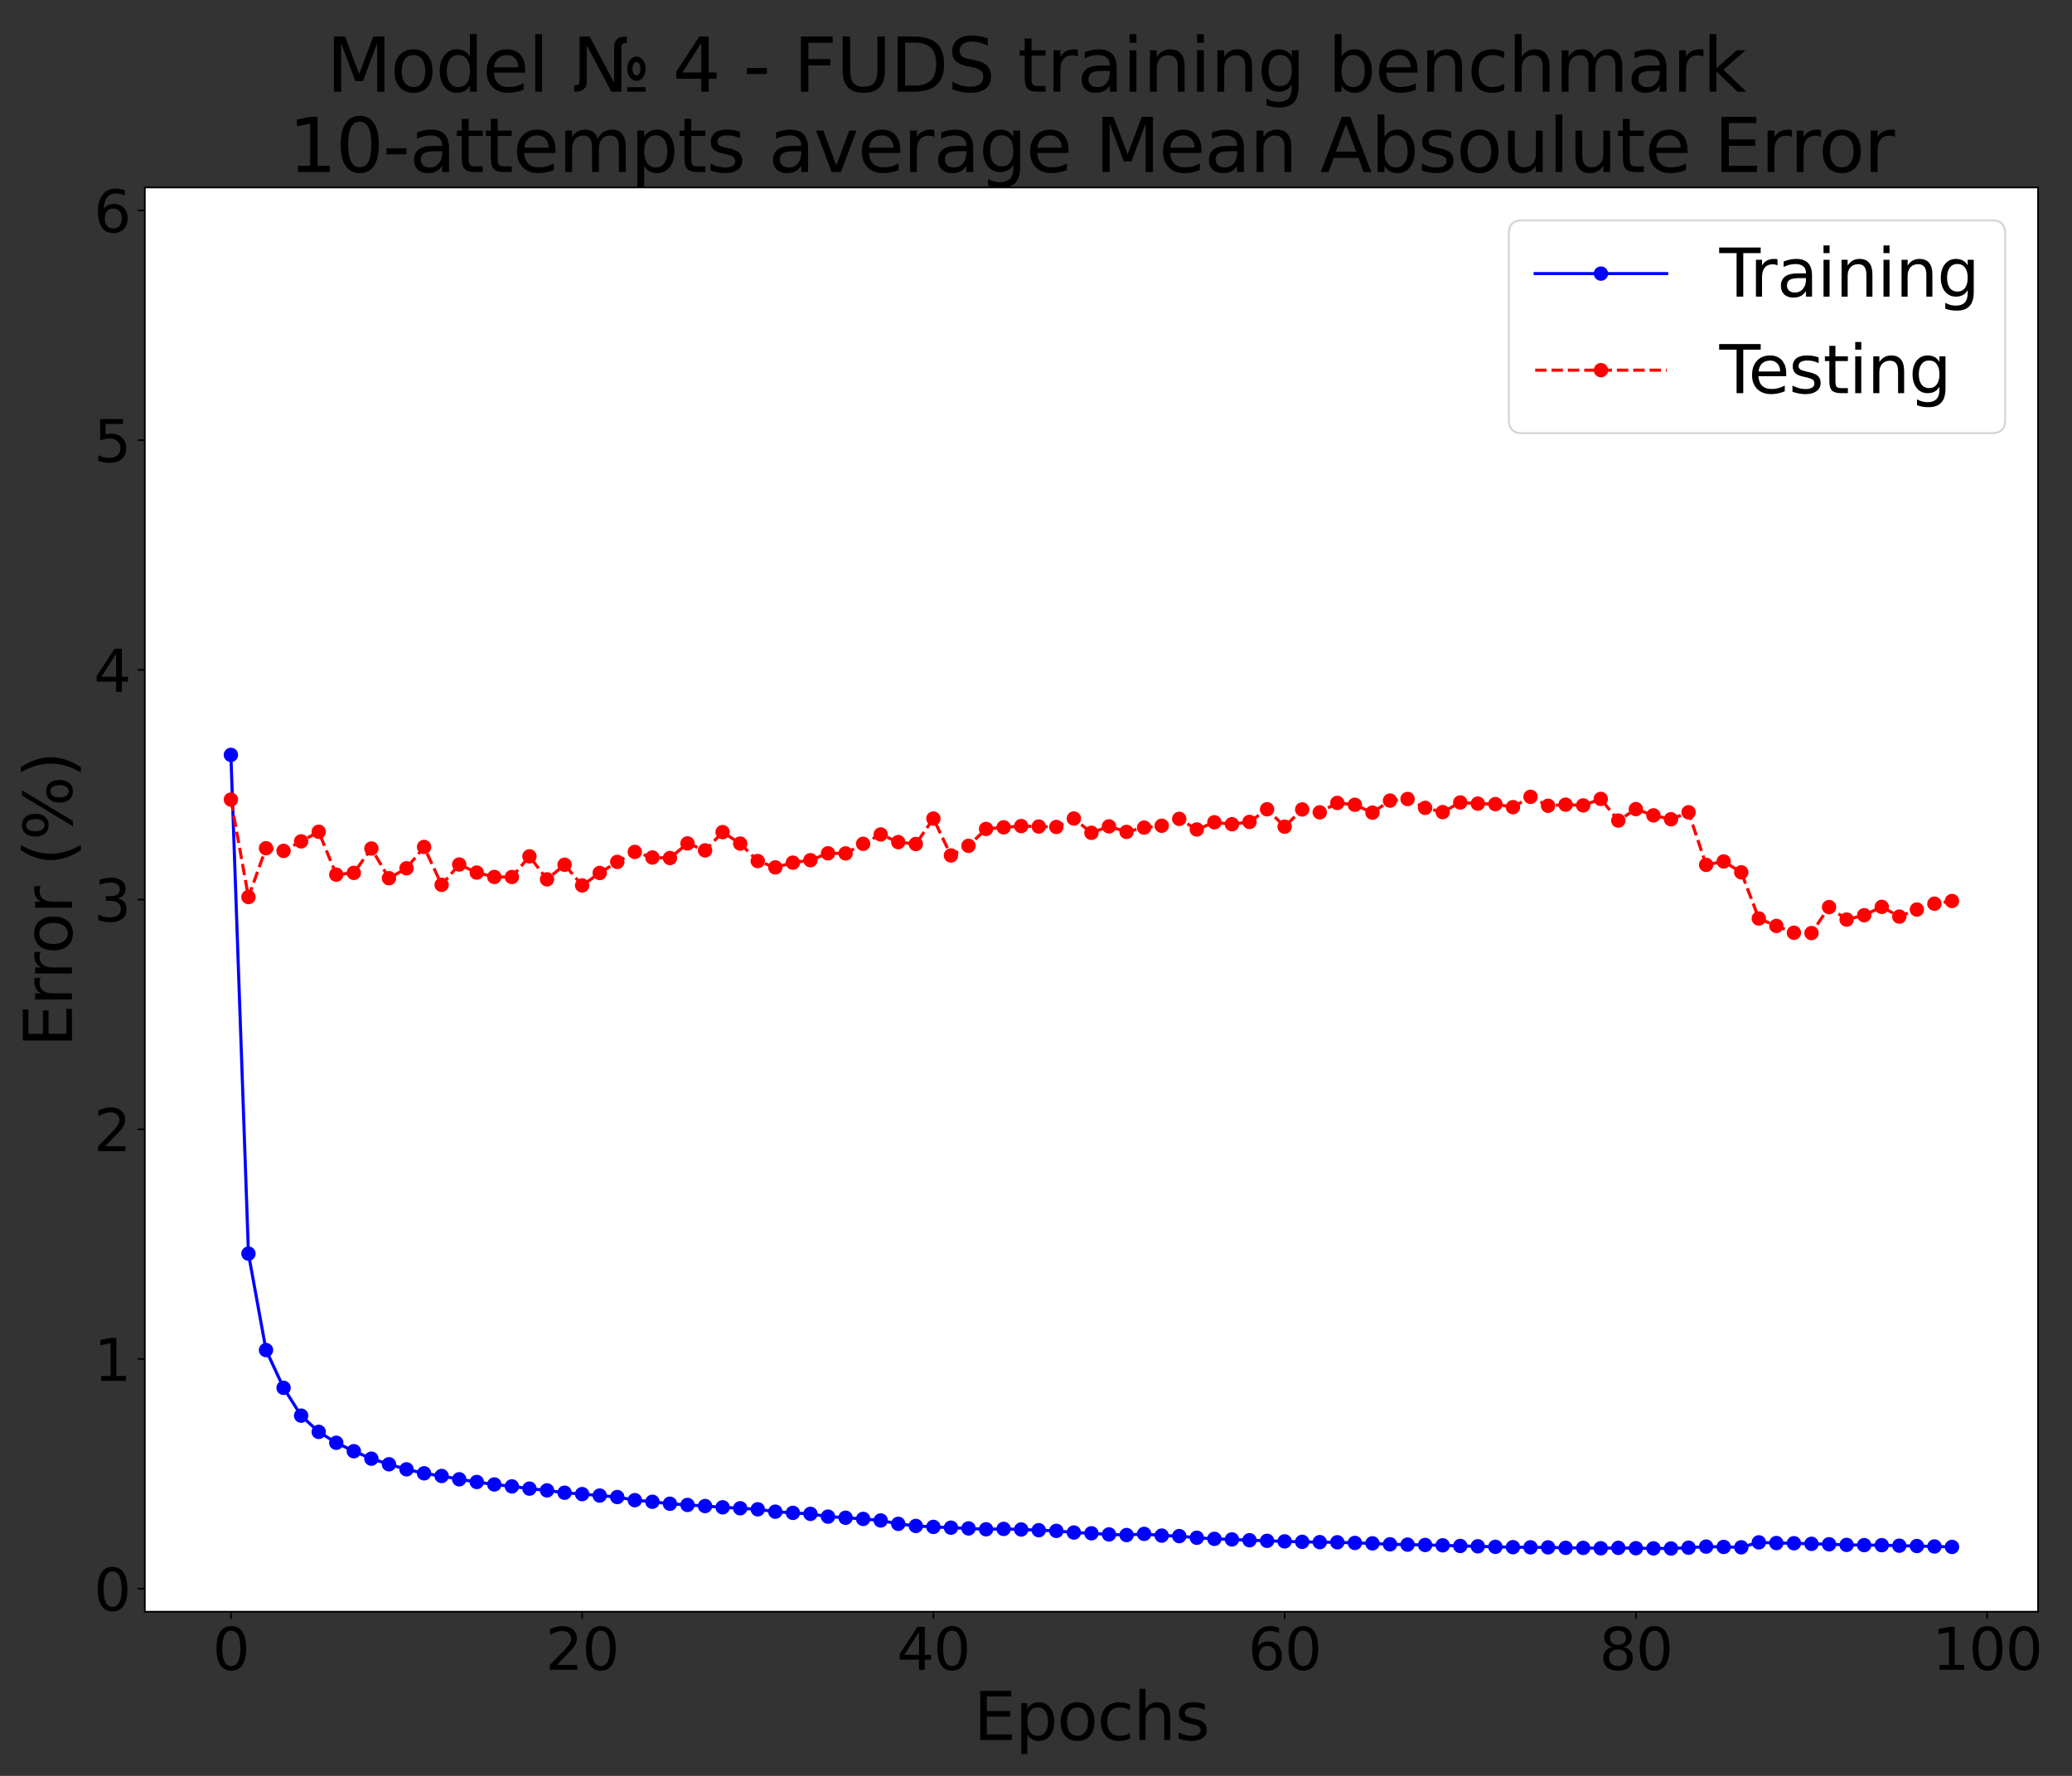 <?xml version="1.0" encoding="utf-8" standalone="no"?>
<!DOCTYPE svg PUBLIC "-//W3C//DTD SVG 1.1//EN"
  "http://www.w3.org/Graphics/SVG/1.1/DTD/svg11.dtd">
<svg xmlns:xlink="http://www.w3.org/1999/xlink" width="1008pt" height="864pt" viewBox="0 0 1008 864" xmlns="http://www.w3.org/2000/svg" version="1.1">
 <rect x="0" y="0" width="1008" height="864" fill="#333333" stroke="none"/>
 <defs>
  <style type="text/css">*{stroke-linejoin: round; stroke-linecap: butt}</style>
 </defs>
 <g id="figure_1">
  <g id="patch_1">
   <path d="M 0 864 
L 1008 864 
L 1008 0 
L 0 0 
L 0 864 
z
" style="fill: none"/>
  </g>
  <g id="axes_1">
   <g id="patch_2">
    <path d="M 70.46 784.12 
L 991.486 784.12 
L 991.486 91.2 
L 70.46 91.2 
z
" style="fill: #ffffff"/>
   </g>
   <g id="matplotlib.axis_1">
    <g id="xtick_1">
     <g id="line2d_1">
      <defs>
       <path id="m83b42dad55" d="M 0 0 
L 0 3.5 
" style="stroke: #000000; stroke-width: 0.8"/>
      </defs>
      <g>
       <use xlink:href="#m83b42dad55" x="112.325" y="784.12" style="stroke: #000000; stroke-width: 0.8"/>
      </g>
     </g>
     <g id="text_1">
      <!-- 0 -->
      <g transform="translate(103.417 812.396)scale(0.28 -0.28)">
       <defs>
        <path id="DejaVuSans-30" d="M 2034 4250 
Q 1547 4250 1301 3770 
Q 1056 3291 1056 2328 
Q 1056 1369 1301 889 
Q 1547 409 2034 409 
Q 2525 409 2770 889 
Q 3016 1369 3016 2328 
Q 3016 3291 2770 3770 
Q 2525 4250 2034 4250 
z
M 2034 4750 
Q 2819 4750 3233 4129 
Q 3647 3509 3647 2328 
Q 3647 1150 3233 529 
Q 2819 -91 2034 -91 
Q 1250 -91 836 529 
Q 422 1150 422 2328 
Q 422 3509 836 4129 
Q 1250 4750 2034 4750 
z
" transform="scale(0.016)"/>
       </defs>
       <use xlink:href="#DejaVuSans-30"/>
      </g>
     </g>
    </g>
    <g id="xtick_2">
     <g id="line2d_2">
      <g>
       <use xlink:href="#m83b42dad55" x="283.202" y="784.12" style="stroke: #000000; stroke-width: 0.8"/>
      </g>
     </g>
     <g id="text_2">
      <!-- 20 -->
      <g transform="translate(265.387 812.396)scale(0.28 -0.28)">
       <defs>
        <path id="DejaVuSans-32" d="M 1228 531 
L 3431 531 
L 3431 0 
L 469 0 
L 469 531 
Q 828 903 1448 1529 
Q 2069 2156 2228 2338 
Q 2531 2678 2651 2914 
Q 2772 3150 2772 3378 
Q 2772 3750 2511 3984 
Q 2250 4219 1831 4219 
Q 1534 4219 1204 4116 
Q 875 4013 500 3803 
L 500 4441 
Q 881 4594 1212 4672 
Q 1544 4750 1819 4750 
Q 2544 4750 2975 4387 
Q 3406 4025 3406 3419 
Q 3406 3131 3298 2873 
Q 3191 2616 2906 2266 
Q 2828 2175 2409 1742 
Q 1991 1309 1228 531 
z
" transform="scale(0.016)"/>
       </defs>
       <use xlink:href="#DejaVuSans-32"/>
       <use xlink:href="#DejaVuSans-30" x="63.623"/>
      </g>
     </g>
    </g>
    <g id="xtick_3">
     <g id="line2d_3">
      <g>
       <use xlink:href="#m83b42dad55" x="454.078" y="784.12" style="stroke: #000000; stroke-width: 0.8"/>
      </g>
     </g>
     <g id="text_3">
      <!-- 40 -->
      <g transform="translate(436.263 812.396)scale(0.28 -0.28)">
       <defs>
        <path id="DejaVuSans-34" d="M 2419 4116 
L 825 1625 
L 2419 1625 
L 2419 4116 
z
M 2253 4666 
L 3047 4666 
L 3047 1625 
L 3713 1625 
L 3713 1100 
L 3047 1100 
L 3047 0 
L 2419 0 
L 2419 1100 
L 313 1100 
L 313 1709 
L 2253 4666 
z
" transform="scale(0.016)"/>
       </defs>
       <use xlink:href="#DejaVuSans-34"/>
       <use xlink:href="#DejaVuSans-30" x="63.623"/>
      </g>
     </g>
    </g>
    <g id="xtick_4">
     <g id="line2d_4">
      <g>
       <use xlink:href="#m83b42dad55" x="624.955" y="784.12" style="stroke: #000000; stroke-width: 0.8"/>
      </g>
     </g>
     <g id="text_4">
      <!-- 60 -->
      <g transform="translate(607.14 812.396)scale(0.28 -0.28)">
       <defs>
        <path id="DejaVuSans-36" d="M 2113 2584 
Q 1688 2584 1439 2293 
Q 1191 2003 1191 1497 
Q 1191 994 1439 701 
Q 1688 409 2113 409 
Q 2538 409 2786 701 
Q 3034 994 3034 1497 
Q 3034 2003 2786 2293 
Q 2538 2584 2113 2584 
z
M 3366 4563 
L 3366 3988 
Q 3128 4100 2886 4159 
Q 2644 4219 2406 4219 
Q 1781 4219 1451 3797 
Q 1122 3375 1075 2522 
Q 1259 2794 1537 2939 
Q 1816 3084 2150 3084 
Q 2853 3084 3261 2657 
Q 3669 2231 3669 1497 
Q 3669 778 3244 343 
Q 2819 -91 2113 -91 
Q 1303 -91 875 529 
Q 447 1150 447 2328 
Q 447 3434 972 4092 
Q 1497 4750 2381 4750 
Q 2619 4750 2861 4703 
Q 3103 4656 3366 4563 
z
" transform="scale(0.016)"/>
       </defs>
       <use xlink:href="#DejaVuSans-36"/>
       <use xlink:href="#DejaVuSans-30" x="63.623"/>
      </g>
     </g>
    </g>
    <g id="xtick_5">
     <g id="line2d_5">
      <g>
       <use xlink:href="#m83b42dad55" x="795.832" y="784.12" style="stroke: #000000; stroke-width: 0.8"/>
      </g>
     </g>
     <g id="text_5">
      <!-- 80 -->
      <g transform="translate(778.017 812.396)scale(0.28 -0.28)">
       <defs>
        <path id="DejaVuSans-38" d="M 2034 2216 
Q 1584 2216 1326 1975 
Q 1069 1734 1069 1313 
Q 1069 891 1326 650 
Q 1584 409 2034 409 
Q 2484 409 2743 651 
Q 3003 894 3003 1313 
Q 3003 1734 2745 1975 
Q 2488 2216 2034 2216 
z
M 1403 2484 
Q 997 2584 770 2862 
Q 544 3141 544 3541 
Q 544 4100 942 4425 
Q 1341 4750 2034 4750 
Q 2731 4750 3128 4425 
Q 3525 4100 3525 3541 
Q 3525 3141 3298 2862 
Q 3072 2584 2669 2484 
Q 3125 2378 3379 2068 
Q 3634 1759 3634 1313 
Q 3634 634 3220 271 
Q 2806 -91 2034 -91 
Q 1263 -91 848 271 
Q 434 634 434 1313 
Q 434 1759 690 2068 
Q 947 2378 1403 2484 
z
M 1172 3481 
Q 1172 3119 1398 2916 
Q 1625 2713 2034 2713 
Q 2441 2713 2670 2916 
Q 2900 3119 2900 3481 
Q 2900 3844 2670 4047 
Q 2441 4250 2034 4250 
Q 1625 4250 1398 4047 
Q 1172 3844 1172 3481 
z
" transform="scale(0.016)"/>
       </defs>
       <use xlink:href="#DejaVuSans-38"/>
       <use xlink:href="#DejaVuSans-30" x="63.623"/>
      </g>
     </g>
    </g>
    <g id="xtick_6">
     <g id="line2d_6">
      <g>
       <use xlink:href="#m83b42dad55" x="966.708" y="784.12" style="stroke: #000000; stroke-width: 0.8"/>
      </g>
     </g>
     <g id="text_6">
      <!-- 100 -->
      <g transform="translate(939.986 812.396)scale(0.28 -0.28)">
       <defs>
        <path id="DejaVuSans-31" d="M 794 531 
L 1825 531 
L 1825 4091 
L 703 3866 
L 703 4441 
L 1819 4666 
L 2450 4666 
L 2450 531 
L 3481 531 
L 3481 0 
L 794 0 
L 794 531 
z
" transform="scale(0.016)"/>
       </defs>
       <use xlink:href="#DejaVuSans-31"/>
       <use xlink:href="#DejaVuSans-30" x="63.623"/>
       <use xlink:href="#DejaVuSans-30" x="127.246"/>
      </g>
     </g>
    </g>
    <g id="text_7">
     <!-- Epochs -->
     <g transform="translate(473.643 846.534)scale(0.32 -0.32)">
      <defs>
       <path id="DejaVuSans-45" d="M 628 4666 
L 3578 4666 
L 3578 4134 
L 1259 4134 
L 1259 2753 
L 3481 2753 
L 3481 2222 
L 1259 2222 
L 1259 531 
L 3634 531 
L 3634 0 
L 628 0 
L 628 4666 
z
" transform="scale(0.016)"/>
       <path id="DejaVuSans-70" d="M 1159 525 
L 1159 -1331 
L 581 -1331 
L 581 3500 
L 1159 3500 
L 1159 2969 
Q 1341 3281 1617 3432 
Q 1894 3584 2278 3584 
Q 2916 3584 3314 3078 
Q 3713 2572 3713 1747 
Q 3713 922 3314 415 
Q 2916 -91 2278 -91 
Q 1894 -91 1617 61 
Q 1341 213 1159 525 
z
M 3116 1747 
Q 3116 2381 2855 2742 
Q 2594 3103 2138 3103 
Q 1681 3103 1420 2742 
Q 1159 2381 1159 1747 
Q 1159 1113 1420 752 
Q 1681 391 2138 391 
Q 2594 391 2855 752 
Q 3116 1113 3116 1747 
z
" transform="scale(0.016)"/>
       <path id="DejaVuSans-6f" d="M 1959 3097 
Q 1497 3097 1228 2736 
Q 959 2375 959 1747 
Q 959 1119 1226 758 
Q 1494 397 1959 397 
Q 2419 397 2687 759 
Q 2956 1122 2956 1747 
Q 2956 2369 2687 2733 
Q 2419 3097 1959 3097 
z
M 1959 3584 
Q 2709 3584 3137 3096 
Q 3566 2609 3566 1747 
Q 3566 888 3137 398 
Q 2709 -91 1959 -91 
Q 1206 -91 779 398 
Q 353 888 353 1747 
Q 353 2609 779 3096 
Q 1206 3584 1959 3584 
z
" transform="scale(0.016)"/>
       <path id="DejaVuSans-63" d="M 3122 3366 
L 3122 2828 
Q 2878 2963 2633 3030 
Q 2388 3097 2138 3097 
Q 1578 3097 1268 2742 
Q 959 2388 959 1747 
Q 959 1106 1268 751 
Q 1578 397 2138 397 
Q 2388 397 2633 464 
Q 2878 531 3122 666 
L 3122 134 
Q 2881 22 2623 -34 
Q 2366 -91 2075 -91 
Q 1284 -91 818 406 
Q 353 903 353 1747 
Q 353 2603 823 3093 
Q 1294 3584 2113 3584 
Q 2378 3584 2631 3529 
Q 2884 3475 3122 3366 
z
" transform="scale(0.016)"/>
       <path id="DejaVuSans-68" d="M 3513 2113 
L 3513 0 
L 2938 0 
L 2938 2094 
Q 2938 2591 2744 2837 
Q 2550 3084 2163 3084 
Q 1697 3084 1428 2787 
Q 1159 2491 1159 1978 
L 1159 0 
L 581 0 
L 581 4863 
L 1159 4863 
L 1159 2956 
Q 1366 3272 1645 3428 
Q 1925 3584 2291 3584 
Q 2894 3584 3203 3211 
Q 3513 2838 3513 2113 
z
" transform="scale(0.016)"/>
       <path id="DejaVuSans-73" d="M 2834 3397 
L 2834 2853 
Q 2591 2978 2328 3040 
Q 2066 3103 1784 3103 
Q 1356 3103 1142 2972 
Q 928 2841 928 2578 
Q 928 2378 1081 2264 
Q 1234 2150 1697 2047 
L 1894 2003 
Q 2506 1872 2764 1633 
Q 3022 1394 3022 966 
Q 3022 478 2636 193 
Q 2250 -91 1575 -91 
Q 1294 -91 989 -36 
Q 684 19 347 128 
L 347 722 
Q 666 556 975 473 
Q 1284 391 1588 391 
Q 1994 391 2212 530 
Q 2431 669 2431 922 
Q 2431 1156 2273 1281 
Q 2116 1406 1581 1522 
L 1381 1569 
Q 847 1681 609 1914 
Q 372 2147 372 2553 
Q 372 3047 722 3315 
Q 1072 3584 1716 3584 
Q 2034 3584 2315 3537 
Q 2597 3491 2834 3397 
z
" transform="scale(0.016)"/>
      </defs>
      <use xlink:href="#DejaVuSans-45"/>
      <use xlink:href="#DejaVuSans-70" x="63.184"/>
      <use xlink:href="#DejaVuSans-6f" x="126.66"/>
      <use xlink:href="#DejaVuSans-63" x="187.842"/>
      <use xlink:href="#DejaVuSans-68" x="242.822"/>
      <use xlink:href="#DejaVuSans-73" x="306.201"/>
     </g>
    </g>
   </g>
   <g id="matplotlib.axis_2">
    <g id="ytick_1">
     <g id="line2d_7">
      <defs>
       <path id="m8ee6f46aa3" d="M 0 0 
L -3.5 0 
" style="stroke: #000000; stroke-width: 0.8"/>
      </defs>
      <g>
       <use xlink:href="#m8ee6f46aa3" x="70.46" y="772.944" style="stroke: #000000; stroke-width: 0.8"/>
      </g>
     </g>
     <g id="text_8">
      <!-- 0 -->
      <g transform="translate(45.645 783.582)scale(0.28 -0.28)">
       <use xlink:href="#DejaVuSans-30"/>
      </g>
     </g>
    </g>
    <g id="ytick_2">
     <g id="line2d_8">
      <g>
       <use xlink:href="#m8ee6f46aa3" x="70.46" y="661.183" style="stroke: #000000; stroke-width: 0.8"/>
      </g>
     </g>
     <g id="text_9">
      <!-- 1 -->
      <g transform="translate(45.645 671.82)scale(0.28 -0.28)">
       <use xlink:href="#DejaVuSans-31"/>
      </g>
     </g>
    </g>
    <g id="ytick_3">
     <g id="line2d_9">
      <g>
       <use xlink:href="#m8ee6f46aa3" x="70.46" y="549.421" style="stroke: #000000; stroke-width: 0.8"/>
      </g>
     </g>
     <g id="text_10">
      <!-- 2 -->
      <g transform="translate(45.645 560.059)scale(0.28 -0.28)">
       <use xlink:href="#DejaVuSans-32"/>
      </g>
     </g>
    </g>
    <g id="ytick_4">
     <g id="line2d_10">
      <g>
       <use xlink:href="#m8ee6f46aa3" x="70.46" y="437.66" style="stroke: #000000; stroke-width: 0.8"/>
      </g>
     </g>
     <g id="text_11">
      <!-- 3 -->
      <g transform="translate(45.645 448.298)scale(0.28 -0.28)">
       <defs>
        <path id="DejaVuSans-33" d="M 2597 2516 
Q 3050 2419 3304 2112 
Q 3559 1806 3559 1356 
Q 3559 666 3084 287 
Q 2609 -91 1734 -91 
Q 1441 -91 1130 -33 
Q 819 25 488 141 
L 488 750 
Q 750 597 1062 519 
Q 1375 441 1716 441 
Q 2309 441 2620 675 
Q 2931 909 2931 1356 
Q 2931 1769 2642 2001 
Q 2353 2234 1838 2234 
L 1294 2234 
L 1294 2753 
L 1863 2753 
Q 2328 2753 2575 2939 
Q 2822 3125 2822 3475 
Q 2822 3834 2567 4026 
Q 2313 4219 1838 4219 
Q 1578 4219 1281 4162 
Q 984 4106 628 3988 
L 628 4550 
Q 988 4650 1302 4700 
Q 1616 4750 1894 4750 
Q 2613 4750 3031 4423 
Q 3450 4097 3450 3541 
Q 3450 3153 3228 2886 
Q 3006 2619 2597 2516 
z
" transform="scale(0.016)"/>
       </defs>
       <use xlink:href="#DejaVuSans-33"/>
      </g>
     </g>
    </g>
    <g id="ytick_5">
     <g id="line2d_11">
      <g>
       <use xlink:href="#m8ee6f46aa3" x="70.46" y="325.899" style="stroke: #000000; stroke-width: 0.8"/>
      </g>
     </g>
     <g id="text_12">
      <!-- 4 -->
      <g transform="translate(45.645 336.537)scale(0.28 -0.28)">
       <use xlink:href="#DejaVuSans-34"/>
      </g>
     </g>
    </g>
    <g id="ytick_6">
     <g id="line2d_12">
      <g>
       <use xlink:href="#m8ee6f46aa3" x="70.46" y="214.137" style="stroke: #000000; stroke-width: 0.8"/>
      </g>
     </g>
     <g id="text_13">
      <!-- 5 -->
      <g transform="translate(45.645 224.775)scale(0.28 -0.28)">
       <defs>
        <path id="DejaVuSans-35" d="M 691 4666 
L 3169 4666 
L 3169 4134 
L 1269 4134 
L 1269 2991 
Q 1406 3038 1543 3061 
Q 1681 3084 1819 3084 
Q 2600 3084 3056 2656 
Q 3513 2228 3513 1497 
Q 3513 744 3044 326 
Q 2575 -91 1722 -91 
Q 1428 -91 1123 -41 
Q 819 9 494 109 
L 494 744 
Q 775 591 1075 516 
Q 1375 441 1709 441 
Q 2250 441 2565 725 
Q 2881 1009 2881 1497 
Q 2881 1984 2565 2268 
Q 2250 2553 1709 2553 
Q 1456 2553 1204 2497 
Q 953 2441 691 2322 
L 691 4666 
z
" transform="scale(0.016)"/>
       </defs>
       <use xlink:href="#DejaVuSans-35"/>
      </g>
     </g>
    </g>
    <g id="ytick_7">
     <g id="line2d_13">
      <g>
       <use xlink:href="#m8ee6f46aa3" x="70.46" y="102.376" style="stroke: #000000; stroke-width: 0.8"/>
      </g>
     </g>
     <g id="text_14">
      <!-- 6 -->
      <g transform="translate(45.645 113.014)scale(0.28 -0.28)">
       <use xlink:href="#DejaVuSans-36"/>
      </g>
     </g>
    </g>
    <g id="text_15">
     <!-- Error (%) -->
     <g transform="translate(34.99 509.425)rotate(-90)scale(0.32 -0.32)">
      <defs>
       <path id="DejaVuSans-72" d="M 2631 2963 
Q 2534 3019 2420 3045 
Q 2306 3072 2169 3072 
Q 1681 3072 1420 2755 
Q 1159 2438 1159 1844 
L 1159 0 
L 581 0 
L 581 3500 
L 1159 3500 
L 1159 2956 
Q 1341 3275 1631 3429 
Q 1922 3584 2338 3584 
Q 2397 3584 2469 3576 
Q 2541 3569 2628 3553 
L 2631 2963 
z
" transform="scale(0.016)"/>
       <path id="DejaVuSans-20" transform="scale(0.016)"/>
       <path id="DejaVuSans-28" d="M 1984 4856 
Q 1566 4138 1362 3434 
Q 1159 2731 1159 2009 
Q 1159 1288 1364 580 
Q 1569 -128 1984 -844 
L 1484 -844 
Q 1016 -109 783 600 
Q 550 1309 550 2009 
Q 550 2706 781 3412 
Q 1013 4119 1484 4856 
L 1984 4856 
z
" transform="scale(0.016)"/>
       <path id="DejaVuSans-25" d="M 4653 2053 
Q 4381 2053 4226 1822 
Q 4072 1591 4072 1178 
Q 4072 772 4226 539 
Q 4381 306 4653 306 
Q 4919 306 5073 539 
Q 5228 772 5228 1178 
Q 5228 1588 5073 1820 
Q 4919 2053 4653 2053 
z
M 4653 2450 
Q 5147 2450 5437 2106 
Q 5728 1763 5728 1178 
Q 5728 594 5436 251 
Q 5144 -91 4653 -91 
Q 4153 -91 3862 251 
Q 3572 594 3572 1178 
Q 3572 1766 3864 2108 
Q 4156 2450 4653 2450 
z
M 1428 4353 
Q 1159 4353 1004 4120 
Q 850 3888 850 3481 
Q 850 3069 1003 2837 
Q 1156 2606 1428 2606 
Q 1700 2606 1854 2837 
Q 2009 3069 2009 3481 
Q 2009 3884 1853 4118 
Q 1697 4353 1428 4353 
z
M 4250 4750 
L 4750 4750 
L 1831 -91 
L 1331 -91 
L 4250 4750 
z
M 1428 4750 
Q 1922 4750 2215 4408 
Q 2509 4066 2509 3481 
Q 2509 2891 2217 2550 
Q 1925 2209 1428 2209 
Q 931 2209 642 2551 
Q 353 2894 353 3481 
Q 353 4063 643 4406 
Q 934 4750 1428 4750 
z
" transform="scale(0.016)"/>
       <path id="DejaVuSans-29" d="M 513 4856 
L 1013 4856 
Q 1481 4119 1714 3412 
Q 1947 2706 1947 2009 
Q 1947 1309 1714 600 
Q 1481 -109 1013 -844 
L 513 -844 
Q 928 -128 1133 580 
Q 1338 1288 1338 2009 
Q 1338 2731 1133 3434 
Q 928 4138 513 4856 
z
" transform="scale(0.016)"/>
      </defs>
      <use xlink:href="#DejaVuSans-45"/>
      <use xlink:href="#DejaVuSans-72" x="63.184"/>
      <use xlink:href="#DejaVuSans-72" x="102.547"/>
      <use xlink:href="#DejaVuSans-6f" x="141.41"/>
      <use xlink:href="#DejaVuSans-72" x="202.592"/>
      <use xlink:href="#DejaVuSans-20" x="243.705"/>
      <use xlink:href="#DejaVuSans-28" x="275.492"/>
      <use xlink:href="#DejaVuSans-25" x="314.506"/>
      <use xlink:href="#DejaVuSans-29" x="409.525"/>
     </g>
    </g>
   </g>
   <g id="line2d_14">
    <path d="M 112.325 367.266 
L 120.869 609.912 
L 129.412 656.837 
L 137.956 675.201 
L 146.5 688.739 
L 155.044 696.632 
L 163.588 701.941 
L 172.132 706.034 
L 180.675 709.67 
L 189.219 712.397 
L 197.763 714.857 
L 206.307 716.797 
L 214.851 718.096 
L 223.395 719.7 
L 231.939 721.012 
L 240.482 722.218 
L 249.026 723.159 
L 257.57 724.237 
L 266.114 725.098 
L 274.658 726.234 
L 283.202 726.907 
L 291.745 727.62 
L 300.289 728.338 
L 308.833 729.859 
L 317.377 730.635 
L 325.921 731.601 
L 334.465 732.181 
L 343.008 732.711 
L 351.552 733.333 
L 360.096 733.801 
L 368.64 734.309 
L 377.184 735.457 
L 385.728 736.04 
L 394.271 736.523 
L 402.815 737.867 
L 411.359 738.405 
L 419.903 738.984 
L 428.447 739.742 
L 436.991 741.385 
L 445.534 742.402 
L 454.078 742.865 
L 462.622 743.241 
L 471.166 743.601 
L 479.71 744.028 
L 488.254 743.839 
L 496.797 744.125 
L 505.341 744.463 
L 513.885 744.797 
L 522.429 745.604 
L 530.973 745.97 
L 539.517 746.519 
L 548.06 746.829 
L 556.604 746.267 
L 565.148 747.103 
L 573.692 747.343 
L 582.236 748.144 
L 590.78 748.674 
L 599.323 748.96 
L 607.867 749.346 
L 616.411 749.641 
L 624.955 749.907 
L 633.499 750.136 
L 642.043 750.28 
L 650.587 750.351 
L 659.13 750.664 
L 667.674 750.875 
L 676.218 751.335 
L 684.762 751.487 
L 693.306 751.662 
L 701.85 751.83 
L 710.393 752.144 
L 718.937 752.299 
L 727.481 752.563 
L 736.025 752.732 
L 744.569 752.807 
L 753.113 752.818 
L 761.656 753.048 
L 770.2 753.08 
L 778.744 753.262 
L 787.288 753.063 
L 795.832 753.24 
L 804.376 753.307 
L 812.919 753.37 
L 821.463 752.989 
L 830.007 752.452 
L 838.551 752.61 
L 847.095 752.788 
L 855.639 750.379 
L 864.182 750.726 
L 872.726 750.816 
L 881.27 751.104 
L 889.814 751.308 
L 898.358 751.616 
L 906.902 751.736 
L 915.445 751.761 
L 923.989 752.01 
L 932.533 752.167 
L 941.077 752.381 
L 949.621 752.608 
" clip-path="url(#p9378b10363)" style="fill: none; stroke: #0000ff; stroke-width: 1.5; stroke-linecap: square"/>
    <defs>
     <path id="m6cc6baab83" d="M 0 3 
C 0.796 3 1.559 2.684 2.121 2.121 
C 2.684 1.559 3 0.796 3 0 
C 3 -0.796 2.684 -1.559 2.121 -2.121 
C 1.559 -2.684 0.796 -3 0 -3 
C -0.796 -3 -1.559 -2.684 -2.121 -2.121 
C -2.684 -1.559 -3 -0.796 -3 0 
C -3 0.796 -2.684 1.559 -2.121 2.121 
C -1.559 2.684 -0.796 3 0 3 
z
" style="stroke: #0000ff"/>
    </defs>
    <g clip-path="url(#p9378b10363)">
     <use xlink:href="#m6cc6baab83" x="112.325" y="367.266" style="fill: #0000ff; stroke: #0000ff"/>
     <use xlink:href="#m6cc6baab83" x="120.869" y="609.912" style="fill: #0000ff; stroke: #0000ff"/>
     <use xlink:href="#m6cc6baab83" x="129.412" y="656.837" style="fill: #0000ff; stroke: #0000ff"/>
     <use xlink:href="#m6cc6baab83" x="137.956" y="675.201" style="fill: #0000ff; stroke: #0000ff"/>
     <use xlink:href="#m6cc6baab83" x="146.5" y="688.739" style="fill: #0000ff; stroke: #0000ff"/>
     <use xlink:href="#m6cc6baab83" x="155.044" y="696.632" style="fill: #0000ff; stroke: #0000ff"/>
     <use xlink:href="#m6cc6baab83" x="163.588" y="701.941" style="fill: #0000ff; stroke: #0000ff"/>
     <use xlink:href="#m6cc6baab83" x="172.132" y="706.034" style="fill: #0000ff; stroke: #0000ff"/>
     <use xlink:href="#m6cc6baab83" x="180.675" y="709.67" style="fill: #0000ff; stroke: #0000ff"/>
     <use xlink:href="#m6cc6baab83" x="189.219" y="712.397" style="fill: #0000ff; stroke: #0000ff"/>
     <use xlink:href="#m6cc6baab83" x="197.763" y="714.857" style="fill: #0000ff; stroke: #0000ff"/>
     <use xlink:href="#m6cc6baab83" x="206.307" y="716.797" style="fill: #0000ff; stroke: #0000ff"/>
     <use xlink:href="#m6cc6baab83" x="214.851" y="718.096" style="fill: #0000ff; stroke: #0000ff"/>
     <use xlink:href="#m6cc6baab83" x="223.395" y="719.7" style="fill: #0000ff; stroke: #0000ff"/>
     <use xlink:href="#m6cc6baab83" x="231.939" y="721.012" style="fill: #0000ff; stroke: #0000ff"/>
     <use xlink:href="#m6cc6baab83" x="240.482" y="722.218" style="fill: #0000ff; stroke: #0000ff"/>
     <use xlink:href="#m6cc6baab83" x="249.026" y="723.159" style="fill: #0000ff; stroke: #0000ff"/>
     <use xlink:href="#m6cc6baab83" x="257.57" y="724.237" style="fill: #0000ff; stroke: #0000ff"/>
     <use xlink:href="#m6cc6baab83" x="266.114" y="725.098" style="fill: #0000ff; stroke: #0000ff"/>
     <use xlink:href="#m6cc6baab83" x="274.658" y="726.234" style="fill: #0000ff; stroke: #0000ff"/>
     <use xlink:href="#m6cc6baab83" x="283.202" y="726.907" style="fill: #0000ff; stroke: #0000ff"/>
     <use xlink:href="#m6cc6baab83" x="291.745" y="727.62" style="fill: #0000ff; stroke: #0000ff"/>
     <use xlink:href="#m6cc6baab83" x="300.289" y="728.338" style="fill: #0000ff; stroke: #0000ff"/>
     <use xlink:href="#m6cc6baab83" x="308.833" y="729.859" style="fill: #0000ff; stroke: #0000ff"/>
     <use xlink:href="#m6cc6baab83" x="317.377" y="730.635" style="fill: #0000ff; stroke: #0000ff"/>
     <use xlink:href="#m6cc6baab83" x="325.921" y="731.601" style="fill: #0000ff; stroke: #0000ff"/>
     <use xlink:href="#m6cc6baab83" x="334.465" y="732.181" style="fill: #0000ff; stroke: #0000ff"/>
     <use xlink:href="#m6cc6baab83" x="343.008" y="732.711" style="fill: #0000ff; stroke: #0000ff"/>
     <use xlink:href="#m6cc6baab83" x="351.552" y="733.333" style="fill: #0000ff; stroke: #0000ff"/>
     <use xlink:href="#m6cc6baab83" x="360.096" y="733.801" style="fill: #0000ff; stroke: #0000ff"/>
     <use xlink:href="#m6cc6baab83" x="368.64" y="734.309" style="fill: #0000ff; stroke: #0000ff"/>
     <use xlink:href="#m6cc6baab83" x="377.184" y="735.457" style="fill: #0000ff; stroke: #0000ff"/>
     <use xlink:href="#m6cc6baab83" x="385.728" y="736.04" style="fill: #0000ff; stroke: #0000ff"/>
     <use xlink:href="#m6cc6baab83" x="394.271" y="736.523" style="fill: #0000ff; stroke: #0000ff"/>
     <use xlink:href="#m6cc6baab83" x="402.815" y="737.867" style="fill: #0000ff; stroke: #0000ff"/>
     <use xlink:href="#m6cc6baab83" x="411.359" y="738.405" style="fill: #0000ff; stroke: #0000ff"/>
     <use xlink:href="#m6cc6baab83" x="419.903" y="738.984" style="fill: #0000ff; stroke: #0000ff"/>
     <use xlink:href="#m6cc6baab83" x="428.447" y="739.742" style="fill: #0000ff; stroke: #0000ff"/>
     <use xlink:href="#m6cc6baab83" x="436.991" y="741.385" style="fill: #0000ff; stroke: #0000ff"/>
     <use xlink:href="#m6cc6baab83" x="445.534" y="742.402" style="fill: #0000ff; stroke: #0000ff"/>
     <use xlink:href="#m6cc6baab83" x="454.078" y="742.865" style="fill: #0000ff; stroke: #0000ff"/>
     <use xlink:href="#m6cc6baab83" x="462.622" y="743.241" style="fill: #0000ff; stroke: #0000ff"/>
     <use xlink:href="#m6cc6baab83" x="471.166" y="743.601" style="fill: #0000ff; stroke: #0000ff"/>
     <use xlink:href="#m6cc6baab83" x="479.71" y="744.028" style="fill: #0000ff; stroke: #0000ff"/>
     <use xlink:href="#m6cc6baab83" x="488.254" y="743.839" style="fill: #0000ff; stroke: #0000ff"/>
     <use xlink:href="#m6cc6baab83" x="496.797" y="744.125" style="fill: #0000ff; stroke: #0000ff"/>
     <use xlink:href="#m6cc6baab83" x="505.341" y="744.463" style="fill: #0000ff; stroke: #0000ff"/>
     <use xlink:href="#m6cc6baab83" x="513.885" y="744.797" style="fill: #0000ff; stroke: #0000ff"/>
     <use xlink:href="#m6cc6baab83" x="522.429" y="745.604" style="fill: #0000ff; stroke: #0000ff"/>
     <use xlink:href="#m6cc6baab83" x="530.973" y="745.97" style="fill: #0000ff; stroke: #0000ff"/>
     <use xlink:href="#m6cc6baab83" x="539.517" y="746.519" style="fill: #0000ff; stroke: #0000ff"/>
     <use xlink:href="#m6cc6baab83" x="548.06" y="746.829" style="fill: #0000ff; stroke: #0000ff"/>
     <use xlink:href="#m6cc6baab83" x="556.604" y="746.267" style="fill: #0000ff; stroke: #0000ff"/>
     <use xlink:href="#m6cc6baab83" x="565.148" y="747.103" style="fill: #0000ff; stroke: #0000ff"/>
     <use xlink:href="#m6cc6baab83" x="573.692" y="747.343" style="fill: #0000ff; stroke: #0000ff"/>
     <use xlink:href="#m6cc6baab83" x="582.236" y="748.144" style="fill: #0000ff; stroke: #0000ff"/>
     <use xlink:href="#m6cc6baab83" x="590.78" y="748.674" style="fill: #0000ff; stroke: #0000ff"/>
     <use xlink:href="#m6cc6baab83" x="599.323" y="748.96" style="fill: #0000ff; stroke: #0000ff"/>
     <use xlink:href="#m6cc6baab83" x="607.867" y="749.346" style="fill: #0000ff; stroke: #0000ff"/>
     <use xlink:href="#m6cc6baab83" x="616.411" y="749.641" style="fill: #0000ff; stroke: #0000ff"/>
     <use xlink:href="#m6cc6baab83" x="624.955" y="749.907" style="fill: #0000ff; stroke: #0000ff"/>
     <use xlink:href="#m6cc6baab83" x="633.499" y="750.136" style="fill: #0000ff; stroke: #0000ff"/>
     <use xlink:href="#m6cc6baab83" x="642.043" y="750.28" style="fill: #0000ff; stroke: #0000ff"/>
     <use xlink:href="#m6cc6baab83" x="650.587" y="750.351" style="fill: #0000ff; stroke: #0000ff"/>
     <use xlink:href="#m6cc6baab83" x="659.13" y="750.664" style="fill: #0000ff; stroke: #0000ff"/>
     <use xlink:href="#m6cc6baab83" x="667.674" y="750.875" style="fill: #0000ff; stroke: #0000ff"/>
     <use xlink:href="#m6cc6baab83" x="676.218" y="751.335" style="fill: #0000ff; stroke: #0000ff"/>
     <use xlink:href="#m6cc6baab83" x="684.762" y="751.487" style="fill: #0000ff; stroke: #0000ff"/>
     <use xlink:href="#m6cc6baab83" x="693.306" y="751.662" style="fill: #0000ff; stroke: #0000ff"/>
     <use xlink:href="#m6cc6baab83" x="701.85" y="751.83" style="fill: #0000ff; stroke: #0000ff"/>
     <use xlink:href="#m6cc6baab83" x="710.393" y="752.144" style="fill: #0000ff; stroke: #0000ff"/>
     <use xlink:href="#m6cc6baab83" x="718.937" y="752.299" style="fill: #0000ff; stroke: #0000ff"/>
     <use xlink:href="#m6cc6baab83" x="727.481" y="752.563" style="fill: #0000ff; stroke: #0000ff"/>
     <use xlink:href="#m6cc6baab83" x="736.025" y="752.732" style="fill: #0000ff; stroke: #0000ff"/>
     <use xlink:href="#m6cc6baab83" x="744.569" y="752.807" style="fill: #0000ff; stroke: #0000ff"/>
     <use xlink:href="#m6cc6baab83" x="753.113" y="752.818" style="fill: #0000ff; stroke: #0000ff"/>
     <use xlink:href="#m6cc6baab83" x="761.656" y="753.048" style="fill: #0000ff; stroke: #0000ff"/>
     <use xlink:href="#m6cc6baab83" x="770.2" y="753.08" style="fill: #0000ff; stroke: #0000ff"/>
     <use xlink:href="#m6cc6baab83" x="778.744" y="753.262" style="fill: #0000ff; stroke: #0000ff"/>
     <use xlink:href="#m6cc6baab83" x="787.288" y="753.063" style="fill: #0000ff; stroke: #0000ff"/>
     <use xlink:href="#m6cc6baab83" x="795.832" y="753.24" style="fill: #0000ff; stroke: #0000ff"/>
     <use xlink:href="#m6cc6baab83" x="804.376" y="753.307" style="fill: #0000ff; stroke: #0000ff"/>
     <use xlink:href="#m6cc6baab83" x="812.919" y="753.37" style="fill: #0000ff; stroke: #0000ff"/>
     <use xlink:href="#m6cc6baab83" x="821.463" y="752.989" style="fill: #0000ff; stroke: #0000ff"/>
     <use xlink:href="#m6cc6baab83" x="830.007" y="752.452" style="fill: #0000ff; stroke: #0000ff"/>
     <use xlink:href="#m6cc6baab83" x="838.551" y="752.61" style="fill: #0000ff; stroke: #0000ff"/>
     <use xlink:href="#m6cc6baab83" x="847.095" y="752.788" style="fill: #0000ff; stroke: #0000ff"/>
     <use xlink:href="#m6cc6baab83" x="855.639" y="750.379" style="fill: #0000ff; stroke: #0000ff"/>
     <use xlink:href="#m6cc6baab83" x="864.182" y="750.726" style="fill: #0000ff; stroke: #0000ff"/>
     <use xlink:href="#m6cc6baab83" x="872.726" y="750.816" style="fill: #0000ff; stroke: #0000ff"/>
     <use xlink:href="#m6cc6baab83" x="881.27" y="751.104" style="fill: #0000ff; stroke: #0000ff"/>
     <use xlink:href="#m6cc6baab83" x="889.814" y="751.308" style="fill: #0000ff; stroke: #0000ff"/>
     <use xlink:href="#m6cc6baab83" x="898.358" y="751.616" style="fill: #0000ff; stroke: #0000ff"/>
     <use xlink:href="#m6cc6baab83" x="906.902" y="751.736" style="fill: #0000ff; stroke: #0000ff"/>
     <use xlink:href="#m6cc6baab83" x="915.445" y="751.761" style="fill: #0000ff; stroke: #0000ff"/>
     <use xlink:href="#m6cc6baab83" x="923.989" y="752.01" style="fill: #0000ff; stroke: #0000ff"/>
     <use xlink:href="#m6cc6baab83" x="932.533" y="752.167" style="fill: #0000ff; stroke: #0000ff"/>
     <use xlink:href="#m6cc6baab83" x="941.077" y="752.381" style="fill: #0000ff; stroke: #0000ff"/>
     <use xlink:href="#m6cc6baab83" x="949.621" y="752.608" style="fill: #0000ff; stroke: #0000ff"/>
    </g>
   </g>
   <g id="line2d_15">
    <path d="M 112.325 389.009 
L 120.869 436.42 
L 129.412 412.672 
L 137.956 413.973 
L 146.5 409.333 
L 155.044 404.676 
L 163.588 425.52 
L 172.132 424.664 
L 180.675 412.816 
L 189.219 427.258 
L 197.763 422.431 
L 206.307 412.048 
L 214.851 430.495 
L 223.395 420.6 
L 231.939 424.534 
L 240.482 426.65 
L 249.026 426.676 
L 257.57 416.633 
L 266.114 427.81 
L 274.658 420.706 
L 283.202 430.787 
L 291.745 424.722 
L 300.289 419.34 
L 308.833 414.469 
L 317.377 417.194 
L 325.921 417.45 
L 334.465 410.334 
L 343.008 413.739 
L 351.552 404.848 
L 360.096 410.418 
L 368.64 418.922 
L 377.184 421.999 
L 385.728 419.693 
L 394.271 418.505 
L 402.815 415.154 
L 411.359 415.199 
L 419.903 410.529 
L 428.447 405.973 
L 436.991 409.707 
L 445.534 410.622 
L 454.078 398.252 
L 462.622 416.189 
L 471.166 411.507 
L 479.71 403.287 
L 488.254 402.509 
L 496.797 401.902 
L 505.341 402.125 
L 513.885 402.334 
L 522.429 398.226 
L 530.973 405.182 
L 539.517 402.039 
L 548.06 404.738 
L 556.604 402.642 
L 565.148 401.744 
L 573.692 398.394 
L 582.236 403.557 
L 590.78 400.058 
L 599.323 401.004 
L 607.867 399.888 
L 616.411 393.733 
L 624.955 402.18 
L 633.499 393.814 
L 642.043 395.218 
L 650.587 390.632 
L 659.13 391.536 
L 667.674 395.365 
L 676.218 389.495 
L 684.762 388.723 
L 693.306 393.045 
L 701.85 395.113 
L 710.393 390.414 
L 718.937 390.976 
L 727.481 391.216 
L 736.025 392.701 
L 744.569 387.658 
L 753.113 392.019 
L 761.656 391.479 
L 770.2 391.852 
L 778.744 388.686 
L 787.288 399.223 
L 795.832 393.651 
L 804.376 396.697 
L 812.919 398.581 
L 821.463 395.186 
L 830.007 420.765 
L 838.551 419.114 
L 847.095 424.404 
L 855.639 446.856 
L 864.182 450.48 
L 872.726 453.792 
L 881.27 453.947 
L 889.814 441.315 
L 898.358 447.388 
L 906.902 445.274 
L 915.445 441.201 
L 923.989 445.943 
L 932.533 442.509 
L 941.077 439.663 
L 949.621 438.348 
" clip-path="url(#p9378b10363)" style="fill: none; stroke-dasharray: 5.55,2.4; stroke-dashoffset: 0; stroke: #ff0000; stroke-width: 1.5"/>
    <defs>
     <path id="m062a407cd3" d="M 0 3 
C 0.796 3 1.559 2.684 2.121 2.121 
C 2.684 1.559 3 0.796 3 0 
C 3 -0.796 2.684 -1.559 2.121 -2.121 
C 1.559 -2.684 0.796 -3 0 -3 
C -0.796 -3 -1.559 -2.684 -2.121 -2.121 
C -2.684 -1.559 -3 -0.796 -3 0 
C -3 0.796 -2.684 1.559 -2.121 2.121 
C -1.559 2.684 -0.796 3 0 3 
z
" style="stroke: #ff0000"/>
    </defs>
    <g clip-path="url(#p9378b10363)">
     <use xlink:href="#m062a407cd3" x="112.325" y="389.009" style="fill: #ff0000; stroke: #ff0000"/>
     <use xlink:href="#m062a407cd3" x="120.869" y="436.42" style="fill: #ff0000; stroke: #ff0000"/>
     <use xlink:href="#m062a407cd3" x="129.412" y="412.672" style="fill: #ff0000; stroke: #ff0000"/>
     <use xlink:href="#m062a407cd3" x="137.956" y="413.973" style="fill: #ff0000; stroke: #ff0000"/>
     <use xlink:href="#m062a407cd3" x="146.5" y="409.333" style="fill: #ff0000; stroke: #ff0000"/>
     <use xlink:href="#m062a407cd3" x="155.044" y="404.676" style="fill: #ff0000; stroke: #ff0000"/>
     <use xlink:href="#m062a407cd3" x="163.588" y="425.52" style="fill: #ff0000; stroke: #ff0000"/>
     <use xlink:href="#m062a407cd3" x="172.132" y="424.664" style="fill: #ff0000; stroke: #ff0000"/>
     <use xlink:href="#m062a407cd3" x="180.675" y="412.816" style="fill: #ff0000; stroke: #ff0000"/>
     <use xlink:href="#m062a407cd3" x="189.219" y="427.258" style="fill: #ff0000; stroke: #ff0000"/>
     <use xlink:href="#m062a407cd3" x="197.763" y="422.431" style="fill: #ff0000; stroke: #ff0000"/>
     <use xlink:href="#m062a407cd3" x="206.307" y="412.048" style="fill: #ff0000; stroke: #ff0000"/>
     <use xlink:href="#m062a407cd3" x="214.851" y="430.495" style="fill: #ff0000; stroke: #ff0000"/>
     <use xlink:href="#m062a407cd3" x="223.395" y="420.6" style="fill: #ff0000; stroke: #ff0000"/>
     <use xlink:href="#m062a407cd3" x="231.939" y="424.534" style="fill: #ff0000; stroke: #ff0000"/>
     <use xlink:href="#m062a407cd3" x="240.482" y="426.65" style="fill: #ff0000; stroke: #ff0000"/>
     <use xlink:href="#m062a407cd3" x="249.026" y="426.676" style="fill: #ff0000; stroke: #ff0000"/>
     <use xlink:href="#m062a407cd3" x="257.57" y="416.633" style="fill: #ff0000; stroke: #ff0000"/>
     <use xlink:href="#m062a407cd3" x="266.114" y="427.81" style="fill: #ff0000; stroke: #ff0000"/>
     <use xlink:href="#m062a407cd3" x="274.658" y="420.706" style="fill: #ff0000; stroke: #ff0000"/>
     <use xlink:href="#m062a407cd3" x="283.202" y="430.787" style="fill: #ff0000; stroke: #ff0000"/>
     <use xlink:href="#m062a407cd3" x="291.745" y="424.722" style="fill: #ff0000; stroke: #ff0000"/>
     <use xlink:href="#m062a407cd3" x="300.289" y="419.34" style="fill: #ff0000; stroke: #ff0000"/>
     <use xlink:href="#m062a407cd3" x="308.833" y="414.469" style="fill: #ff0000; stroke: #ff0000"/>
     <use xlink:href="#m062a407cd3" x="317.377" y="417.194" style="fill: #ff0000; stroke: #ff0000"/>
     <use xlink:href="#m062a407cd3" x="325.921" y="417.45" style="fill: #ff0000; stroke: #ff0000"/>
     <use xlink:href="#m062a407cd3" x="334.465" y="410.334" style="fill: #ff0000; stroke: #ff0000"/>
     <use xlink:href="#m062a407cd3" x="343.008" y="413.739" style="fill: #ff0000; stroke: #ff0000"/>
     <use xlink:href="#m062a407cd3" x="351.552" y="404.848" style="fill: #ff0000; stroke: #ff0000"/>
     <use xlink:href="#m062a407cd3" x="360.096" y="410.418" style="fill: #ff0000; stroke: #ff0000"/>
     <use xlink:href="#m062a407cd3" x="368.64" y="418.922" style="fill: #ff0000; stroke: #ff0000"/>
     <use xlink:href="#m062a407cd3" x="377.184" y="421.999" style="fill: #ff0000; stroke: #ff0000"/>
     <use xlink:href="#m062a407cd3" x="385.728" y="419.693" style="fill: #ff0000; stroke: #ff0000"/>
     <use xlink:href="#m062a407cd3" x="394.271" y="418.505" style="fill: #ff0000; stroke: #ff0000"/>
     <use xlink:href="#m062a407cd3" x="402.815" y="415.154" style="fill: #ff0000; stroke: #ff0000"/>
     <use xlink:href="#m062a407cd3" x="411.359" y="415.199" style="fill: #ff0000; stroke: #ff0000"/>
     <use xlink:href="#m062a407cd3" x="419.903" y="410.529" style="fill: #ff0000; stroke: #ff0000"/>
     <use xlink:href="#m062a407cd3" x="428.447" y="405.973" style="fill: #ff0000; stroke: #ff0000"/>
     <use xlink:href="#m062a407cd3" x="436.991" y="409.707" style="fill: #ff0000; stroke: #ff0000"/>
     <use xlink:href="#m062a407cd3" x="445.534" y="410.622" style="fill: #ff0000; stroke: #ff0000"/>
     <use xlink:href="#m062a407cd3" x="454.078" y="398.252" style="fill: #ff0000; stroke: #ff0000"/>
     <use xlink:href="#m062a407cd3" x="462.622" y="416.189" style="fill: #ff0000; stroke: #ff0000"/>
     <use xlink:href="#m062a407cd3" x="471.166" y="411.507" style="fill: #ff0000; stroke: #ff0000"/>
     <use xlink:href="#m062a407cd3" x="479.71" y="403.287" style="fill: #ff0000; stroke: #ff0000"/>
     <use xlink:href="#m062a407cd3" x="488.254" y="402.509" style="fill: #ff0000; stroke: #ff0000"/>
     <use xlink:href="#m062a407cd3" x="496.797" y="401.902" style="fill: #ff0000; stroke: #ff0000"/>
     <use xlink:href="#m062a407cd3" x="505.341" y="402.125" style="fill: #ff0000; stroke: #ff0000"/>
     <use xlink:href="#m062a407cd3" x="513.885" y="402.334" style="fill: #ff0000; stroke: #ff0000"/>
     <use xlink:href="#m062a407cd3" x="522.429" y="398.226" style="fill: #ff0000; stroke: #ff0000"/>
     <use xlink:href="#m062a407cd3" x="530.973" y="405.182" style="fill: #ff0000; stroke: #ff0000"/>
     <use xlink:href="#m062a407cd3" x="539.517" y="402.039" style="fill: #ff0000; stroke: #ff0000"/>
     <use xlink:href="#m062a407cd3" x="548.06" y="404.738" style="fill: #ff0000; stroke: #ff0000"/>
     <use xlink:href="#m062a407cd3" x="556.604" y="402.642" style="fill: #ff0000; stroke: #ff0000"/>
     <use xlink:href="#m062a407cd3" x="565.148" y="401.744" style="fill: #ff0000; stroke: #ff0000"/>
     <use xlink:href="#m062a407cd3" x="573.692" y="398.394" style="fill: #ff0000; stroke: #ff0000"/>
     <use xlink:href="#m062a407cd3" x="582.236" y="403.557" style="fill: #ff0000; stroke: #ff0000"/>
     <use xlink:href="#m062a407cd3" x="590.78" y="400.058" style="fill: #ff0000; stroke: #ff0000"/>
     <use xlink:href="#m062a407cd3" x="599.323" y="401.004" style="fill: #ff0000; stroke: #ff0000"/>
     <use xlink:href="#m062a407cd3" x="607.867" y="399.888" style="fill: #ff0000; stroke: #ff0000"/>
     <use xlink:href="#m062a407cd3" x="616.411" y="393.733" style="fill: #ff0000; stroke: #ff0000"/>
     <use xlink:href="#m062a407cd3" x="624.955" y="402.18" style="fill: #ff0000; stroke: #ff0000"/>
     <use xlink:href="#m062a407cd3" x="633.499" y="393.814" style="fill: #ff0000; stroke: #ff0000"/>
     <use xlink:href="#m062a407cd3" x="642.043" y="395.218" style="fill: #ff0000; stroke: #ff0000"/>
     <use xlink:href="#m062a407cd3" x="650.587" y="390.632" style="fill: #ff0000; stroke: #ff0000"/>
     <use xlink:href="#m062a407cd3" x="659.13" y="391.536" style="fill: #ff0000; stroke: #ff0000"/>
     <use xlink:href="#m062a407cd3" x="667.674" y="395.365" style="fill: #ff0000; stroke: #ff0000"/>
     <use xlink:href="#m062a407cd3" x="676.218" y="389.495" style="fill: #ff0000; stroke: #ff0000"/>
     <use xlink:href="#m062a407cd3" x="684.762" y="388.723" style="fill: #ff0000; stroke: #ff0000"/>
     <use xlink:href="#m062a407cd3" x="693.306" y="393.045" style="fill: #ff0000; stroke: #ff0000"/>
     <use xlink:href="#m062a407cd3" x="701.85" y="395.113" style="fill: #ff0000; stroke: #ff0000"/>
     <use xlink:href="#m062a407cd3" x="710.393" y="390.414" style="fill: #ff0000; stroke: #ff0000"/>
     <use xlink:href="#m062a407cd3" x="718.937" y="390.976" style="fill: #ff0000; stroke: #ff0000"/>
     <use xlink:href="#m062a407cd3" x="727.481" y="391.216" style="fill: #ff0000; stroke: #ff0000"/>
     <use xlink:href="#m062a407cd3" x="736.025" y="392.701" style="fill: #ff0000; stroke: #ff0000"/>
     <use xlink:href="#m062a407cd3" x="744.569" y="387.658" style="fill: #ff0000; stroke: #ff0000"/>
     <use xlink:href="#m062a407cd3" x="753.113" y="392.019" style="fill: #ff0000; stroke: #ff0000"/>
     <use xlink:href="#m062a407cd3" x="761.656" y="391.479" style="fill: #ff0000; stroke: #ff0000"/>
     <use xlink:href="#m062a407cd3" x="770.2" y="391.852" style="fill: #ff0000; stroke: #ff0000"/>
     <use xlink:href="#m062a407cd3" x="778.744" y="388.686" style="fill: #ff0000; stroke: #ff0000"/>
     <use xlink:href="#m062a407cd3" x="787.288" y="399.223" style="fill: #ff0000; stroke: #ff0000"/>
     <use xlink:href="#m062a407cd3" x="795.832" y="393.651" style="fill: #ff0000; stroke: #ff0000"/>
     <use xlink:href="#m062a407cd3" x="804.376" y="396.697" style="fill: #ff0000; stroke: #ff0000"/>
     <use xlink:href="#m062a407cd3" x="812.919" y="398.581" style="fill: #ff0000; stroke: #ff0000"/>
     <use xlink:href="#m062a407cd3" x="821.463" y="395.186" style="fill: #ff0000; stroke: #ff0000"/>
     <use xlink:href="#m062a407cd3" x="830.007" y="420.765" style="fill: #ff0000; stroke: #ff0000"/>
     <use xlink:href="#m062a407cd3" x="838.551" y="419.114" style="fill: #ff0000; stroke: #ff0000"/>
     <use xlink:href="#m062a407cd3" x="847.095" y="424.404" style="fill: #ff0000; stroke: #ff0000"/>
     <use xlink:href="#m062a407cd3" x="855.639" y="446.856" style="fill: #ff0000; stroke: #ff0000"/>
     <use xlink:href="#m062a407cd3" x="864.182" y="450.48" style="fill: #ff0000; stroke: #ff0000"/>
     <use xlink:href="#m062a407cd3" x="872.726" y="453.792" style="fill: #ff0000; stroke: #ff0000"/>
     <use xlink:href="#m062a407cd3" x="881.27" y="453.947" style="fill: #ff0000; stroke: #ff0000"/>
     <use xlink:href="#m062a407cd3" x="889.814" y="441.315" style="fill: #ff0000; stroke: #ff0000"/>
     <use xlink:href="#m062a407cd3" x="898.358" y="447.388" style="fill: #ff0000; stroke: #ff0000"/>
     <use xlink:href="#m062a407cd3" x="906.902" y="445.274" style="fill: #ff0000; stroke: #ff0000"/>
     <use xlink:href="#m062a407cd3" x="915.445" y="441.201" style="fill: #ff0000; stroke: #ff0000"/>
     <use xlink:href="#m062a407cd3" x="923.989" y="445.943" style="fill: #ff0000; stroke: #ff0000"/>
     <use xlink:href="#m062a407cd3" x="932.533" y="442.509" style="fill: #ff0000; stroke: #ff0000"/>
     <use xlink:href="#m062a407cd3" x="941.077" y="439.663" style="fill: #ff0000; stroke: #ff0000"/>
     <use xlink:href="#m062a407cd3" x="949.621" y="438.348" style="fill: #ff0000; stroke: #ff0000"/>
    </g>
   </g>
   <g id="patch_3">
    <path d="M 70.46 784.12 
L 70.46 91.2 
" style="fill: none; stroke: #000000; stroke-width: 0.8; stroke-linejoin: miter; stroke-linecap: square"/>
   </g>
   <g id="patch_4">
    <path d="M 991.486 784.12 
L 991.486 91.2 
" style="fill: none; stroke: #000000; stroke-width: 0.8; stroke-linejoin: miter; stroke-linecap: square"/>
   </g>
   <g id="patch_5">
    <path d="M 70.46 784.12 
L 991.486 784.12 
" style="fill: none; stroke: #000000; stroke-width: 0.8; stroke-linejoin: miter; stroke-linecap: square"/>
   </g>
   <g id="patch_6">
    <path d="M 70.46 91.2 
L 991.486 91.2 
" style="fill: none; stroke: #000000; stroke-width: 0.8; stroke-linejoin: miter; stroke-linecap: square"/>
   </g>
   <g id="text_16">
    <!-- 10-attempts average Mean Absoulute Error -->
    <g transform="translate(140.395 83.713)scale(0.36 -0.36)">
     <defs>
      <path id="DejaVuSans-2d" d="M 313 2009 
L 1997 2009 
L 1997 1497 
L 313 1497 
L 313 2009 
z
" transform="scale(0.016)"/>
      <path id="DejaVuSans-61" d="M 2194 1759 
Q 1497 1759 1228 1600 
Q 959 1441 959 1056 
Q 959 750 1161 570 
Q 1363 391 1709 391 
Q 2188 391 2477 730 
Q 2766 1069 2766 1631 
L 2766 1759 
L 2194 1759 
z
M 3341 1997 
L 3341 0 
L 2766 0 
L 2766 531 
Q 2569 213 2275 61 
Q 1981 -91 1556 -91 
Q 1019 -91 701 211 
Q 384 513 384 1019 
Q 384 1609 779 1909 
Q 1175 2209 1959 2209 
L 2766 2209 
L 2766 2266 
Q 2766 2663 2505 2880 
Q 2244 3097 1772 3097 
Q 1472 3097 1187 3025 
Q 903 2953 641 2809 
L 641 3341 
Q 956 3463 1253 3523 
Q 1550 3584 1831 3584 
Q 2591 3584 2966 3190 
Q 3341 2797 3341 1997 
z
" transform="scale(0.016)"/>
      <path id="DejaVuSans-74" d="M 1172 4494 
L 1172 3500 
L 2356 3500 
L 2356 3053 
L 1172 3053 
L 1172 1153 
Q 1172 725 1289 603 
Q 1406 481 1766 481 
L 2356 481 
L 2356 0 
L 1766 0 
Q 1100 0 847 248 
Q 594 497 594 1153 
L 594 3053 
L 172 3053 
L 172 3500 
L 594 3500 
L 594 4494 
L 1172 4494 
z
" transform="scale(0.016)"/>
      <path id="DejaVuSans-65" d="M 3597 1894 
L 3597 1613 
L 953 1613 
Q 991 1019 1311 708 
Q 1631 397 2203 397 
Q 2534 397 2845 478 
Q 3156 559 3463 722 
L 3463 178 
Q 3153 47 2828 -22 
Q 2503 -91 2169 -91 
Q 1331 -91 842 396 
Q 353 884 353 1716 
Q 353 2575 817 3079 
Q 1281 3584 2069 3584 
Q 2775 3584 3186 3129 
Q 3597 2675 3597 1894 
z
M 3022 2063 
Q 3016 2534 2758 2815 
Q 2500 3097 2075 3097 
Q 1594 3097 1305 2825 
Q 1016 2553 972 2059 
L 3022 2063 
z
" transform="scale(0.016)"/>
      <path id="DejaVuSans-6d" d="M 3328 2828 
Q 3544 3216 3844 3400 
Q 4144 3584 4550 3584 
Q 5097 3584 5394 3201 
Q 5691 2819 5691 2113 
L 5691 0 
L 5113 0 
L 5113 2094 
Q 5113 2597 4934 2840 
Q 4756 3084 4391 3084 
Q 3944 3084 3684 2787 
Q 3425 2491 3425 1978 
L 3425 0 
L 2847 0 
L 2847 2094 
Q 2847 2600 2669 2842 
Q 2491 3084 2119 3084 
Q 1678 3084 1418 2786 
Q 1159 2488 1159 1978 
L 1159 0 
L 581 0 
L 581 3500 
L 1159 3500 
L 1159 2956 
Q 1356 3278 1631 3431 
Q 1906 3584 2284 3584 
Q 2666 3584 2933 3390 
Q 3200 3197 3328 2828 
z
" transform="scale(0.016)"/>
      <path id="DejaVuSans-76" d="M 191 3500 
L 800 3500 
L 1894 563 
L 2988 3500 
L 3597 3500 
L 2284 0 
L 1503 0 
L 191 3500 
z
" transform="scale(0.016)"/>
      <path id="DejaVuSans-67" d="M 2906 1791 
Q 2906 2416 2648 2759 
Q 2391 3103 1925 3103 
Q 1463 3103 1205 2759 
Q 947 2416 947 1791 
Q 947 1169 1205 825 
Q 1463 481 1925 481 
Q 2391 481 2648 825 
Q 2906 1169 2906 1791 
z
M 3481 434 
Q 3481 -459 3084 -895 
Q 2688 -1331 1869 -1331 
Q 1566 -1331 1297 -1286 
Q 1028 -1241 775 -1147 
L 775 -588 
Q 1028 -725 1275 -790 
Q 1522 -856 1778 -856 
Q 2344 -856 2625 -561 
Q 2906 -266 2906 331 
L 2906 616 
Q 2728 306 2450 153 
Q 2172 0 1784 0 
Q 1141 0 747 490 
Q 353 981 353 1791 
Q 353 2603 747 3093 
Q 1141 3584 1784 3584 
Q 2172 3584 2450 3431 
Q 2728 3278 2906 2969 
L 2906 3500 
L 3481 3500 
L 3481 434 
z
" transform="scale(0.016)"/>
      <path id="DejaVuSans-4d" d="M 628 4666 
L 1569 4666 
L 2759 1491 
L 3956 4666 
L 4897 4666 
L 4897 0 
L 4281 0 
L 4281 4097 
L 3078 897 
L 2444 897 
L 1241 4097 
L 1241 0 
L 628 0 
L 628 4666 
z
" transform="scale(0.016)"/>
      <path id="DejaVuSans-6e" d="M 3513 2113 
L 3513 0 
L 2938 0 
L 2938 2094 
Q 2938 2591 2744 2837 
Q 2550 3084 2163 3084 
Q 1697 3084 1428 2787 
Q 1159 2491 1159 1978 
L 1159 0 
L 581 0 
L 581 3500 
L 1159 3500 
L 1159 2956 
Q 1366 3272 1645 3428 
Q 1925 3584 2291 3584 
Q 2894 3584 3203 3211 
Q 3513 2838 3513 2113 
z
" transform="scale(0.016)"/>
      <path id="DejaVuSans-41" d="M 2188 4044 
L 1331 1722 
L 3047 1722 
L 2188 4044 
z
M 1831 4666 
L 2547 4666 
L 4325 0 
L 3669 0 
L 3244 1197 
L 1141 1197 
L 716 0 
L 50 0 
L 1831 4666 
z
" transform="scale(0.016)"/>
      <path id="DejaVuSans-62" d="M 3116 1747 
Q 3116 2381 2855 2742 
Q 2594 3103 2138 3103 
Q 1681 3103 1420 2742 
Q 1159 2381 1159 1747 
Q 1159 1113 1420 752 
Q 1681 391 2138 391 
Q 2594 391 2855 752 
Q 3116 1113 3116 1747 
z
M 1159 2969 
Q 1341 3281 1617 3432 
Q 1894 3584 2278 3584 
Q 2916 3584 3314 3078 
Q 3713 2572 3713 1747 
Q 3713 922 3314 415 
Q 2916 -91 2278 -91 
Q 1894 -91 1617 61 
Q 1341 213 1159 525 
L 1159 0 
L 581 0 
L 581 4863 
L 1159 4863 
L 1159 2969 
z
" transform="scale(0.016)"/>
      <path id="DejaVuSans-75" d="M 544 1381 
L 544 3500 
L 1119 3500 
L 1119 1403 
Q 1119 906 1312 657 
Q 1506 409 1894 409 
Q 2359 409 2629 706 
Q 2900 1003 2900 1516 
L 2900 3500 
L 3475 3500 
L 3475 0 
L 2900 0 
L 2900 538 
Q 2691 219 2414 64 
Q 2138 -91 1772 -91 
Q 1169 -91 856 284 
Q 544 659 544 1381 
z
M 1991 3584 
L 1991 3584 
z
" transform="scale(0.016)"/>
      <path id="DejaVuSans-6c" d="M 603 4863 
L 1178 4863 
L 1178 0 
L 603 0 
L 603 4863 
z
" transform="scale(0.016)"/>
     </defs>
     <use xlink:href="#DejaVuSans-31"/>
     <use xlink:href="#DejaVuSans-30" x="63.623"/>
     <use xlink:href="#DejaVuSans-2d" x="127.246"/>
     <use xlink:href="#DejaVuSans-61" x="163.33"/>
     <use xlink:href="#DejaVuSans-74" x="224.609"/>
     <use xlink:href="#DejaVuSans-74" x="263.818"/>
     <use xlink:href="#DejaVuSans-65" x="303.027"/>
     <use xlink:href="#DejaVuSans-6d" x="364.551"/>
     <use xlink:href="#DejaVuSans-70" x="461.963"/>
     <use xlink:href="#DejaVuSans-74" x="525.439"/>
     <use xlink:href="#DejaVuSans-73" x="564.648"/>
     <use xlink:href="#DejaVuSans-20" x="616.748"/>
     <use xlink:href="#DejaVuSans-61" x="648.535"/>
     <use xlink:href="#DejaVuSans-76" x="709.814"/>
     <use xlink:href="#DejaVuSans-65" x="768.994"/>
     <use xlink:href="#DejaVuSans-72" x="830.518"/>
     <use xlink:href="#DejaVuSans-61" x="871.631"/>
     <use xlink:href="#DejaVuSans-67" x="932.91"/>
     <use xlink:href="#DejaVuSans-65" x="996.387"/>
     <use xlink:href="#DejaVuSans-20" x="1057.91"/>
     <use xlink:href="#DejaVuSans-4d" x="1089.697"/>
     <use xlink:href="#DejaVuSans-65" x="1175.977"/>
     <use xlink:href="#DejaVuSans-61" x="1237.5"/>
     <use xlink:href="#DejaVuSans-6e" x="1298.779"/>
     <use xlink:href="#DejaVuSans-20" x="1362.158"/>
     <use xlink:href="#DejaVuSans-41" x="1393.945"/>
     <use xlink:href="#DejaVuSans-62" x="1462.354"/>
     <use xlink:href="#DejaVuSans-73" x="1525.83"/>
     <use xlink:href="#DejaVuSans-6f" x="1577.93"/>
     <use xlink:href="#DejaVuSans-75" x="1639.111"/>
     <use xlink:href="#DejaVuSans-6c" x="1702.49"/>
     <use xlink:href="#DejaVuSans-75" x="1730.273"/>
     <use xlink:href="#DejaVuSans-74" x="1793.652"/>
     <use xlink:href="#DejaVuSans-65" x="1832.861"/>
     <use xlink:href="#DejaVuSans-20" x="1894.385"/>
     <use xlink:href="#DejaVuSans-45" x="1926.172"/>
     <use xlink:href="#DejaVuSans-72" x="1989.355"/>
     <use xlink:href="#DejaVuSans-72" x="2028.719"/>
     <use xlink:href="#DejaVuSans-6f" x="2067.582"/>
     <use xlink:href="#DejaVuSans-72" x="2128.764"/>
    </g>
   </g>
   <g id="legend_1">
    <g id="patch_7">
     <path d="M 740.441 210.74 
L 969.086 210.74 
Q 975.486 210.74 975.486 204.34 
L 975.486 113.6 
Q 975.486 107.2 969.086 107.2 
L 740.441 107.2 
Q 734.041 107.2 734.041 113.6 
L 734.041 204.34 
Q 734.041 210.74 740.441 210.74 
z
" style="fill: #ffffff; opacity: 0.8; stroke: #cccccc; stroke-linejoin: miter"/>
    </g>
    <g id="line2d_16">
     <path d="M 746.841 133.115 
L 778.841 133.115 
L 810.841 133.115 
" style="fill: none; stroke: #0000ff; stroke-width: 1.5; stroke-linecap: square"/>
     <g>
      <use xlink:href="#m6cc6baab83" x="778.841" y="133.115" style="fill: #0000ff; stroke: #0000ff"/>
     </g>
    </g>
    <g id="text_17">
     <!-- Training -->
     <g transform="translate(836.441 144.315)scale(0.32 -0.32)">
      <defs>
       <path id="DejaVuSans-54" d="M -19 4666 
L 3928 4666 
L 3928 4134 
L 2272 4134 
L 2272 0 
L 1638 0 
L 1638 4134 
L -19 4134 
L -19 4666 
z
" transform="scale(0.016)"/>
       <path id="DejaVuSans-69" d="M 603 3500 
L 1178 3500 
L 1178 0 
L 603 0 
L 603 3500 
z
M 603 4863 
L 1178 4863 
L 1178 4134 
L 603 4134 
L 603 4863 
z
" transform="scale(0.016)"/>
      </defs>
      <use xlink:href="#DejaVuSans-54"/>
      <use xlink:href="#DejaVuSans-72" x="46.334"/>
      <use xlink:href="#DejaVuSans-61" x="87.447"/>
      <use xlink:href="#DejaVuSans-69" x="148.727"/>
      <use xlink:href="#DejaVuSans-6e" x="176.51"/>
      <use xlink:href="#DejaVuSans-69" x="239.889"/>
      <use xlink:href="#DejaVuSans-6e" x="267.672"/>
      <use xlink:href="#DejaVuSans-67" x="331.051"/>
     </g>
    </g>
    <g id="line2d_17">
     <path d="M 746.841 180.085 
L 778.841 180.085 
L 810.841 180.085 
" style="fill: none; stroke-dasharray: 5.55,2.4; stroke-dashoffset: 0; stroke: #ff0000; stroke-width: 1.5"/>
     <g>
      <use xlink:href="#m062a407cd3" x="778.841" y="180.085" style="fill: #ff0000; stroke: #ff0000"/>
     </g>
    </g>
    <g id="text_18">
     <!-- Testing -->
     <g transform="translate(836.441 191.285)scale(0.32 -0.32)">
      <use xlink:href="#DejaVuSans-54"/>
      <use xlink:href="#DejaVuSans-65" x="44.084"/>
      <use xlink:href="#DejaVuSans-73" x="105.607"/>
      <use xlink:href="#DejaVuSans-74" x="157.707"/>
      <use xlink:href="#DejaVuSans-69" x="196.916"/>
      <use xlink:href="#DejaVuSans-6e" x="224.699"/>
      <use xlink:href="#DejaVuSans-67" x="288.078"/>
     </g>
    </g>
   </g>
  </g>
  <g id="text_19">
   <!-- Model № 4 - FUDS training benchmark -->
   <g transform="translate(158.816 44.634)scale(0.36 -0.36)">
    <defs>
     <path id="DejaVuSans-64" d="M 2906 2969 
L 2906 4863 
L 3481 4863 
L 3481 0 
L 2906 0 
L 2906 525 
Q 2725 213 2448 61 
Q 2172 -91 1784 -91 
Q 1150 -91 751 415 
Q 353 922 353 1747 
Q 353 2572 751 3078 
Q 1150 3584 1784 3584 
Q 2172 3584 2448 3432 
Q 2725 3281 2906 2969 
z
M 947 1747 
Q 947 1113 1208 752 
Q 1469 391 1925 391 
Q 2381 391 2643 752 
Q 2906 1113 2906 1747 
Q 2906 2381 2643 2742 
Q 2381 3103 1925 3103 
Q 1469 3103 1208 2742 
Q 947 2381 947 1747 
z
" transform="scale(0.016)"/>
     <path id="DejaVuSans-2116" d="M 169 0 
L 169 531 
Q 628 531 628 866 
L 628 4666 
L 1478 4666 
L 3547 763 
L 3547 3800 
Q 3547 4200 3792 4433 
Q 4038 4666 4619 4666 
L 4619 4134 
Q 4159 4134 4159 3800 
L 4159 0 
L 3309 0 
L 1241 3903 
L 1241 866 
Q 1241 466 995 233 
Q 750 0 169 0 
z
M 4659 1944 
Q 4659 2375 4884 2673 
Q 5109 2972 5431 2972 
Q 5753 2972 5978 2673 
Q 6203 2375 6203 1944 
Q 6203 1513 5978 1214 
Q 5753 916 5431 916 
Q 5109 916 4884 1214 
Q 4659 1513 4659 1944 
z
M 5097 1944 
Q 5097 1700 5186 1539 
Q 5275 1378 5431 1378 
Q 5588 1378 5677 1539 
Q 5766 1700 5766 1944 
Q 5766 2188 5677 2348 
Q 5588 2509 5431 2509 
Q 5275 2509 5186 2348 
Q 5097 2188 5097 1944 
z
M 4659 0 
L 4659 384 
L 6203 384 
L 6203 0 
L 4659 0 
z
" transform="scale(0.016)"/>
     <path id="DejaVuSans-46" d="M 628 4666 
L 3309 4666 
L 3309 4134 
L 1259 4134 
L 1259 2759 
L 3109 2759 
L 3109 2228 
L 1259 2228 
L 1259 0 
L 628 0 
L 628 4666 
z
" transform="scale(0.016)"/>
     <path id="DejaVuSans-55" d="M 556 4666 
L 1191 4666 
L 1191 1831 
Q 1191 1081 1462 751 
Q 1734 422 2344 422 
Q 2950 422 3222 751 
Q 3494 1081 3494 1831 
L 3494 4666 
L 4128 4666 
L 4128 1753 
Q 4128 841 3676 375 
Q 3225 -91 2344 -91 
Q 1459 -91 1007 375 
Q 556 841 556 1753 
L 556 4666 
z
" transform="scale(0.016)"/>
     <path id="DejaVuSans-44" d="M 1259 4147 
L 1259 519 
L 2022 519 
Q 2988 519 3436 956 
Q 3884 1394 3884 2338 
Q 3884 3275 3436 3711 
Q 2988 4147 2022 4147 
L 1259 4147 
z
M 628 4666 
L 1925 4666 
Q 3281 4666 3915 4102 
Q 4550 3538 4550 2338 
Q 4550 1131 3912 565 
Q 3275 0 1925 0 
L 628 0 
L 628 4666 
z
" transform="scale(0.016)"/>
     <path id="DejaVuSans-53" d="M 3425 4513 
L 3425 3897 
Q 3066 4069 2747 4153 
Q 2428 4238 2131 4238 
Q 1616 4238 1336 4038 
Q 1056 3838 1056 3469 
Q 1056 3159 1242 3001 
Q 1428 2844 1947 2747 
L 2328 2669 
Q 3034 2534 3370 2195 
Q 3706 1856 3706 1288 
Q 3706 609 3251 259 
Q 2797 -91 1919 -91 
Q 1588 -91 1214 -16 
Q 841 59 441 206 
L 441 856 
Q 825 641 1194 531 
Q 1563 422 1919 422 
Q 2459 422 2753 634 
Q 3047 847 3047 1241 
Q 3047 1584 2836 1778 
Q 2625 1972 2144 2069 
L 1759 2144 
Q 1053 2284 737 2584 
Q 422 2884 422 3419 
Q 422 4038 858 4394 
Q 1294 4750 2059 4750 
Q 2388 4750 2728 4690 
Q 3069 4631 3425 4513 
z
" transform="scale(0.016)"/>
     <path id="DejaVuSans-6b" d="M 581 4863 
L 1159 4863 
L 1159 1991 
L 2875 3500 
L 3609 3500 
L 1753 1863 
L 3688 0 
L 2938 0 
L 1159 1709 
L 1159 0 
L 581 0 
L 581 4863 
z
" transform="scale(0.016)"/>
    </defs>
    <use xlink:href="#DejaVuSans-4d"/>
    <use xlink:href="#DejaVuSans-6f" x="86.279"/>
    <use xlink:href="#DejaVuSans-64" x="147.461"/>
    <use xlink:href="#DejaVuSans-65" x="210.938"/>
    <use xlink:href="#DejaVuSans-6c" x="272.461"/>
    <use xlink:href="#DejaVuSans-20" x="300.244"/>
    <use xlink:href="#DejaVuSans-2116" x="332.031"/>
    <use xlink:href="#DejaVuSans-20" x="436.035"/>
    <use xlink:href="#DejaVuSans-34" x="467.822"/>
    <use xlink:href="#DejaVuSans-20" x="531.445"/>
    <use xlink:href="#DejaVuSans-2d" x="563.232"/>
    <use xlink:href="#DejaVuSans-20" x="599.316"/>
    <use xlink:href="#DejaVuSans-46" x="631.104"/>
    <use xlink:href="#DejaVuSans-55" x="688.623"/>
    <use xlink:href="#DejaVuSans-44" x="761.816"/>
    <use xlink:href="#DejaVuSans-53" x="838.818"/>
    <use xlink:href="#DejaVuSans-20" x="902.295"/>
    <use xlink:href="#DejaVuSans-74" x="934.082"/>
    <use xlink:href="#DejaVuSans-72" x="973.291"/>
    <use xlink:href="#DejaVuSans-61" x="1014.404"/>
    <use xlink:href="#DejaVuSans-69" x="1075.684"/>
    <use xlink:href="#DejaVuSans-6e" x="1103.467"/>
    <use xlink:href="#DejaVuSans-69" x="1166.846"/>
    <use xlink:href="#DejaVuSans-6e" x="1194.629"/>
    <use xlink:href="#DejaVuSans-67" x="1258.008"/>
    <use xlink:href="#DejaVuSans-20" x="1321.484"/>
    <use xlink:href="#DejaVuSans-62" x="1353.271"/>
    <use xlink:href="#DejaVuSans-65" x="1416.748"/>
    <use xlink:href="#DejaVuSans-6e" x="1478.271"/>
    <use xlink:href="#DejaVuSans-63" x="1541.65"/>
    <use xlink:href="#DejaVuSans-68" x="1596.631"/>
    <use xlink:href="#DejaVuSans-6d" x="1660.01"/>
    <use xlink:href="#DejaVuSans-61" x="1757.422"/>
    <use xlink:href="#DejaVuSans-72" x="1818.701"/>
    <use xlink:href="#DejaVuSans-6b" x="1859.814"/>
   </g>
  </g>
 </g>
 <defs>
  <clipPath id="p9378b10363">
   <rect x="70.46" y="91.2" width="921.026" height="692.92"/>
  </clipPath>
 </defs>
</svg>
